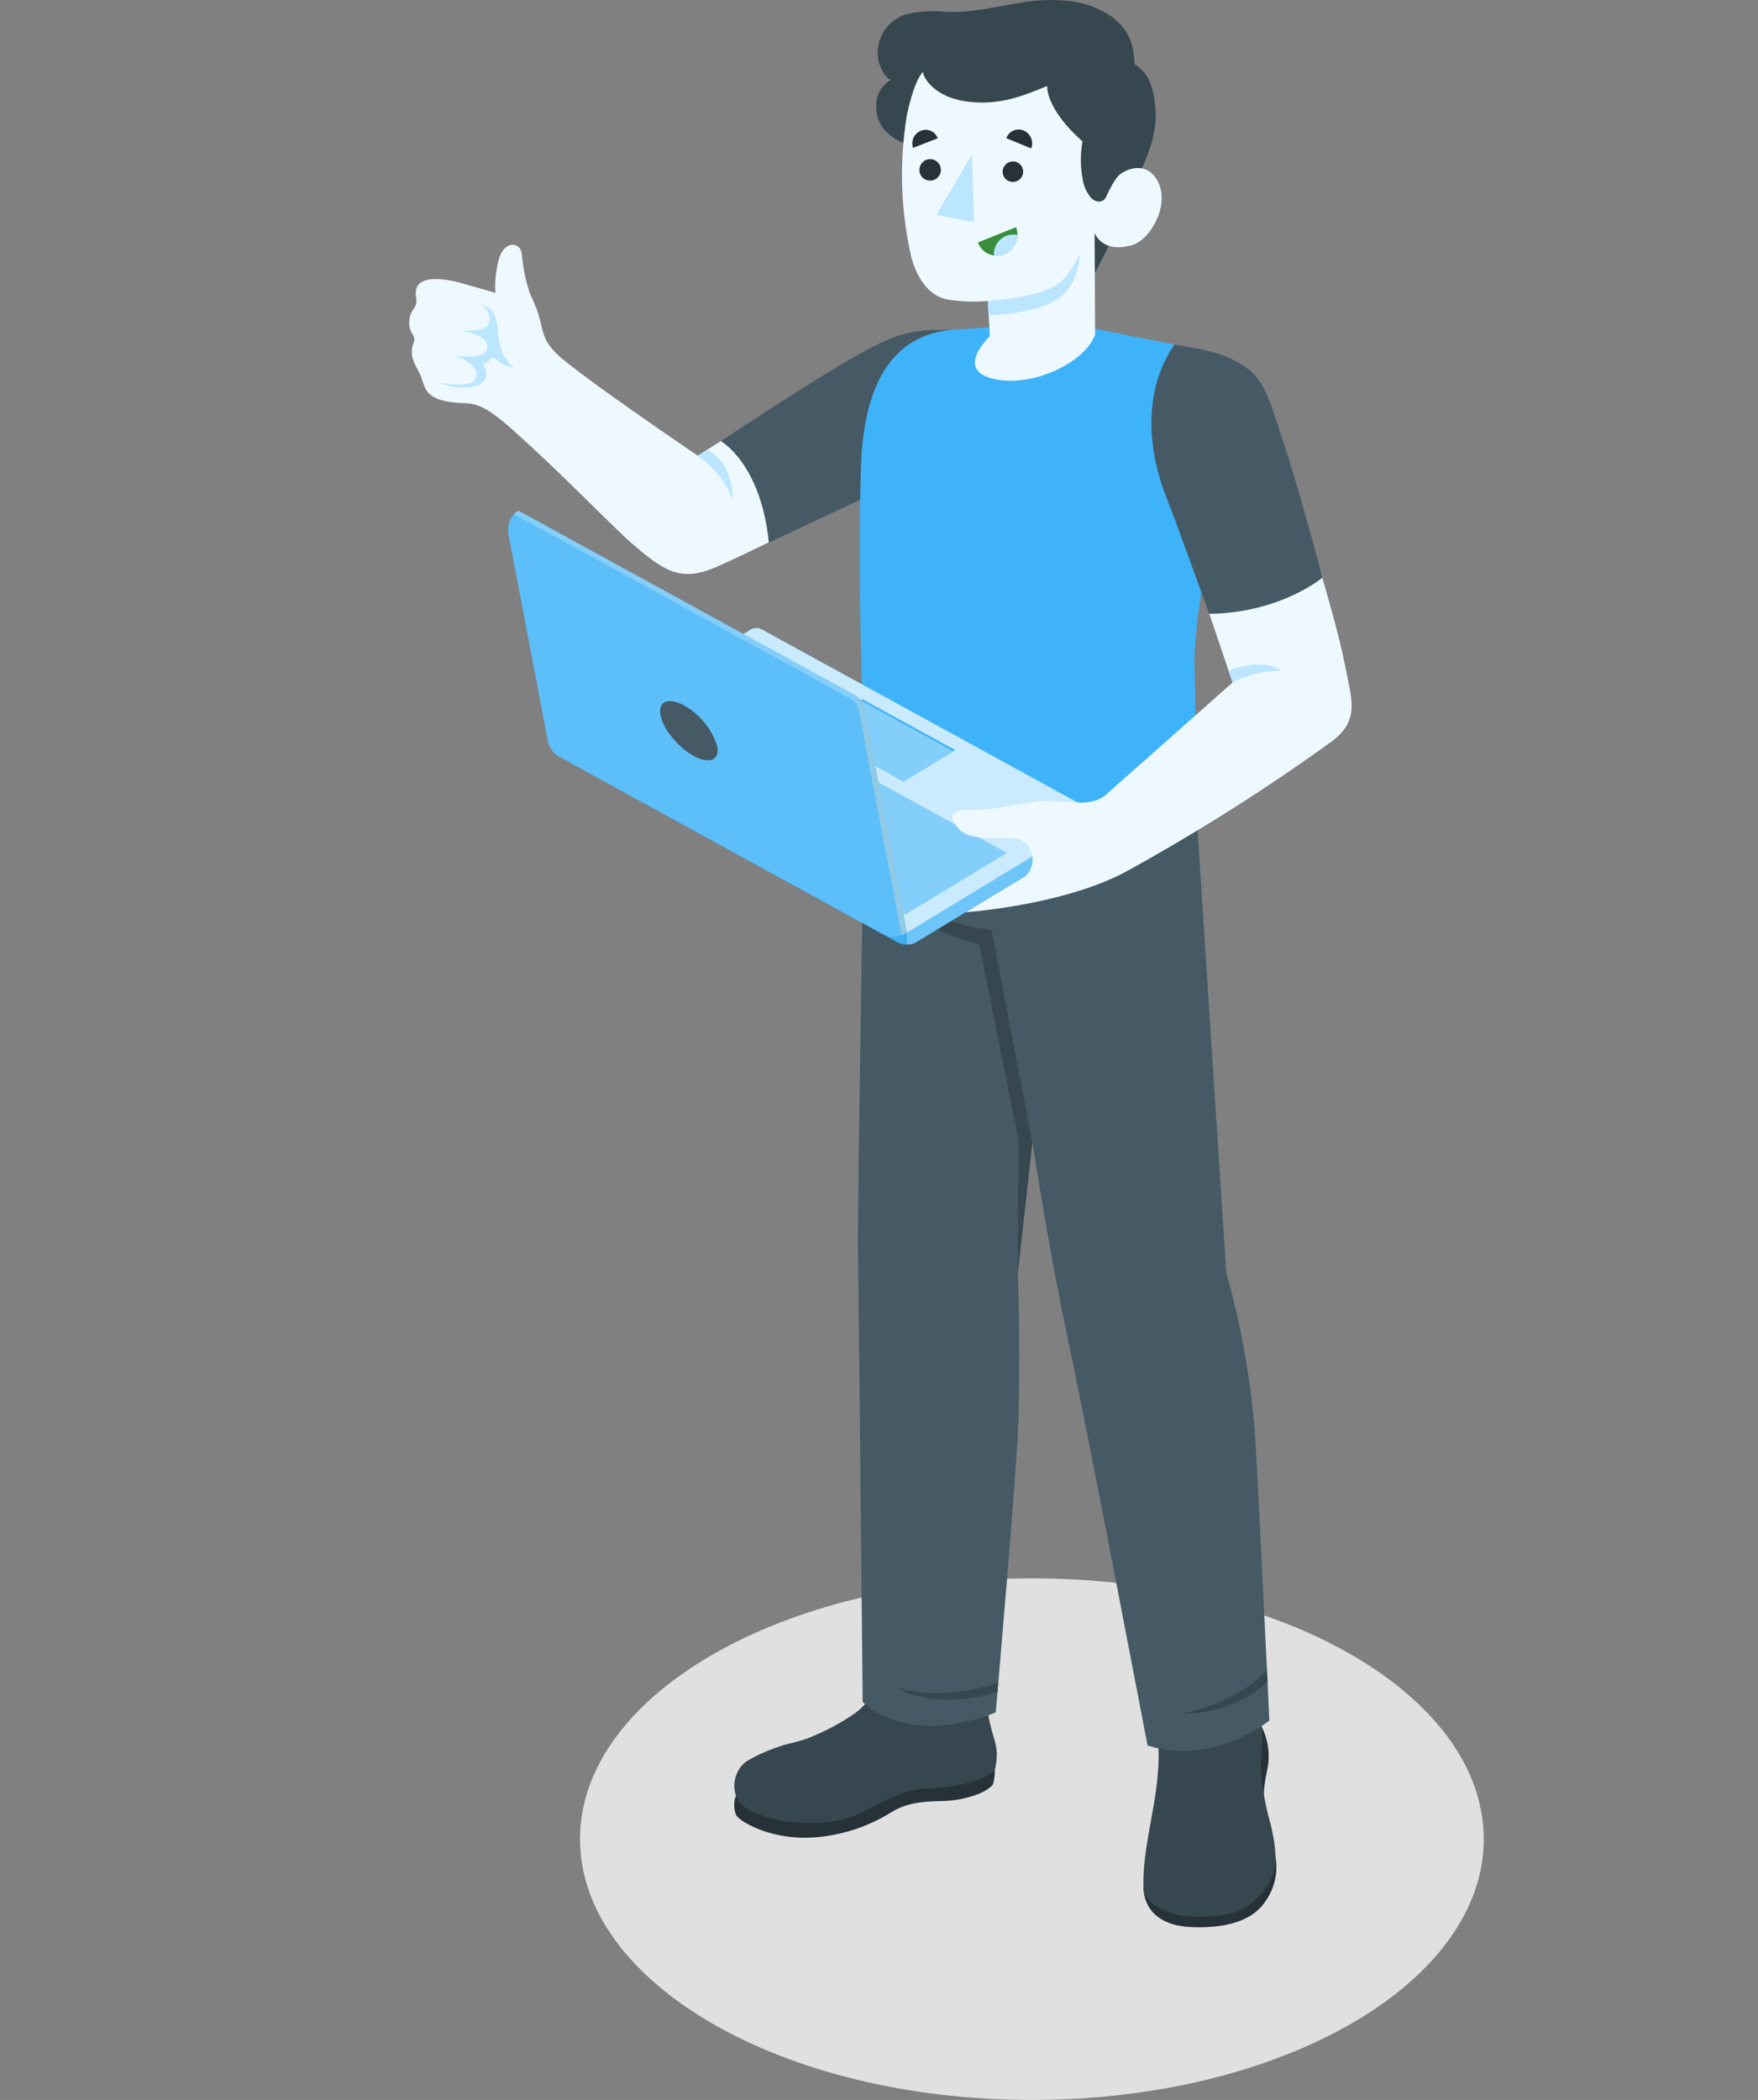 <svg width="391" height="467" viewBox="0 0 391 467" fill="none" xmlns="http://www.w3.org/2000/svg">
<rect x="0" y="0" width="391" height="467" fill="#808080" stroke="none"/>
<path d="M229.5 467C285.005 467 330 441.032 330 409C330 376.967 285.005 351 229.5 351C173.995 351 129 376.967 129 409C129 441.032 173.995 467 229.5 467Z" fill="#E0E0E0"/>
<g opacity="0.1">
<path opacity="0.1" d="M200.175 79.073L37.567 172.921V264.9C37.555 265.433 37.704 265.957 37.994 266.404C38.091 266.565 38.226 266.699 38.388 266.794C38.549 266.89 38.732 266.945 38.919 266.953C39.152 266.948 39.38 266.881 39.58 266.76L204.047 171.753V81.329C204.047 78.829 202.309 77.834 200.175 79.073Z" fill="#103E13"/>
</g>
<path d="M280.578 383.941C281.781 386.31 282.319 388.961 282.136 391.611C282.018 393.931 280.629 396.945 281.255 402.178C281.882 407.41 283.085 409.07 283.644 412.761C283.972 414.455 283.96 416.197 283.608 417.886C283.256 419.575 282.572 421.178 281.594 422.6C279.426 426.122 274.65 428.916 265.198 428.577C257.576 428.306 254.493 424.394 254.324 419.907L280.578 383.941Z" fill="#263238"/>
<path d="M278.41 373.137C278.644 374.11 278.797 375.102 278.867 376.1C279.155 377.878 279.68 379.487 280.104 381.299C280.222 381.756 280.324 382.213 280.425 382.671C281.154 386.176 280.425 389.8 280.425 393.373C280.718 397.594 281.462 401.772 282.644 405.836C284.338 413.252 284.626 418.214 278.139 423.345C274.751 426.054 270.974 426.139 266.638 426.257C263.303 426.373 260 425.577 257.084 423.954C254.307 421.905 254.34 420.178 254.324 419.518C254.069 411.644 256.915 402.483 257.491 394.626C257.705 392.51 257.751 390.381 257.626 388.259C257.355 385.651 256.458 383.06 256.17 380.435C255.968 379.457 256.093 378.44 256.525 377.54C256.963 377.042 257.503 376.644 258.108 376.372C258.713 376.101 259.369 375.962 260.032 375.965C263.419 375.508 266.943 375.169 270.415 374.915C271.232 374.76 272.077 374.93 272.769 375.389C273.447 375.999 273.464 377.083 273.65 377.912C273.836 378.742 274.48 379.809 275.344 379.606C275.63 379.513 275.882 379.339 276.069 379.104C276.255 378.869 276.369 378.584 276.394 378.285C276.479 377.709 276.733 373.205 276.716 372.544C276.784 372.578 278.003 372.392 278.41 373.137Z" fill="#37474F"/>
<path d="M163.704 399.265C163.146 400.657 163.146 402.209 163.704 403.6C164.263 404.887 170.716 408.884 179.643 408.68C186.248 408.469 192.679 406.506 198.275 402.991C201.747 400.874 205.304 400.603 209.725 400.519C214.146 400.434 219.329 398.825 220.837 396.844C221.404 394.903 221.404 392.841 220.837 390.9L163.704 399.265Z" fill="#263238"/>
<path d="M196.022 372.9C195.68 373.537 195.374 374.193 195.107 374.864C194.013 377.284 192.323 379.387 190.195 380.977C187.115 383.107 183.809 384.891 180.337 386.294C178.135 387.277 175.832 387.547 173.562 388.326C171.046 389.131 168.622 390.198 166.329 391.51C162.738 393.711 162.061 399.621 165.94 402.127C169.327 404.278 178.254 406.835 187.841 404.532C193.075 403.279 199.02 397.978 205.829 397.758C210.149 397.606 218.364 396.725 221.277 393.559C222.344 388.834 221.175 387.497 220.21 383.399C219.693 381.131 219.421 378.815 219.397 376.49C219.397 375.271 220.21 371.766 217.703 371.41L217.449 374.035C217.449 374.035 216.958 374.915 214.281 375.389C213.418 375.542 212.74 376.676 212.283 377.709C211.825 378.742 211.537 379.538 210.589 379.521C210.293 379.48 210.013 379.361 209.778 379.176C209.543 378.992 209.361 378.749 209.251 378.471C209.047 377.919 208.883 377.353 208.76 376.778C208.417 375.855 207.877 375.018 207.178 374.325C206.479 373.632 205.637 373.099 204.711 372.765C203.175 372.246 201.583 371.91 199.969 371.765C198.749 371.579 197.733 371.054 196.581 372.104C196.361 372.344 196.173 372.611 196.022 372.9Z" fill="#37474F"/>
<path d="M265.52 171.494C267.214 197.351 268.111 212.405 272.735 282.967C276.138 295.043 278.301 307.434 279.189 319.949C280.104 335.562 282.322 382.603 282.322 382.603C282.322 382.603 269.737 392.932 255.221 388.157C255.221 388.157 242.043 319.001 237.436 297.428C233.032 276.718 229.644 254.078 229.644 254.078L226.375 282.967C226.375 282.967 226.951 295.819 226.545 315.005C226.341 325.266 221.463 380.808 221.463 380.808C221.463 380.808 203.797 388.834 191.872 378.522C191.872 378.522 191.008 288.453 190.822 279.173C190.619 268.573 192.516 161.977 192.516 161.977L265.52 171.494Z" fill="#455A64"/>
<path d="M229.577 254.095L220.549 206.8C220.549 206.8 206.591 205.581 198.884 197.792C198.884 197.792 200.256 205.428 217.805 210L226.528 253.553L226.375 282.967L229.577 254.095Z" fill="#37474F"/>
<path d="M281.916 374.119C276.551 378.764 269.651 381.25 262.556 381.096C262.556 381.096 274.582 379.301 281.797 371.376L281.916 374.119Z" fill="#37474F"/>
<path d="M222.022 374.255C222.022 374.255 209.708 378.556 199.325 375.271C199.325 375.271 207.337 380.656 221.836 376.236L222.022 374.255Z" fill="#37474F"/>
<path d="M92.139 75.278C92.052 74.874 91.879 74.493 91.631 74.161C91.201 73.379 90.983 72.499 91.001 71.607C91.019 70.715 91.271 69.844 91.733 69.081C92.032 68.708 92.283 68.298 92.478 67.861C92.817 66.93 92.393 65.88 92.478 64.881C92.783 60.428 100.846 62.375 103.403 63.188C104.149 63.442 108.485 64.559 110.179 65.152C110.027 62.708 110.267 60.256 110.89 57.888C112.042 53.265 115.853 53.739 116.073 56.567C116.283 59.127 116.76 61.658 117.496 64.119C117.97 65.931 119.19 67.726 119.884 70.401C120.884 73.788 120.63 75.685 124.017 78.868C129.099 83.66 155.184 101.339 155.184 101.339C161.688 97.156 186.858 81.679 196.293 76.565C205.423 71.604 210.081 75.6 210.081 75.6L202.12 104.912C202.12 104.912 170.733 121.1 159.418 126.045C151.525 129.431 148.036 127.535 139.329 119.779C132.419 113.243 123.306 103.794 113.465 95.09C109.535 91.602 106.689 89.824 103.911 89.689C102.861 89.689 101.811 89.57 100.778 89.469C98.44 89.198 95.696 88.622 94.561 86.302C94.172 85.523 93.986 84.609 93.664 83.83C93.172 82.576 92.393 81.459 91.97 80.206C91.621 79.366 91.504 78.448 91.631 77.547C91.631 76.819 92.241 76.091 92.139 75.278Z" fill="#EEF9FF"/>
<path d="M211.741 73.348C203.712 73.348 200.595 73.348 190.398 79.139C180.202 84.93 160.316 98.087 160.316 98.087C160.316 98.087 169.225 103.049 171.004 120.66L203.187 105.555L211.741 73.348Z" fill="#455A64"/>
<path d="M107.079 67.844C109.738 68.488 110.568 70.164 110.754 73.907C110.856 76.125 111.788 80.172 114.312 81.645C113.143 81.603 112.015 81.207 111.076 80.511C109.857 79.41 109.535 79.308 108.942 80.02C108.504 80.497 107.958 80.863 107.35 81.086C107.786 81.523 108.069 82.088 108.158 82.698C108.246 83.308 108.135 83.931 107.841 84.473C106.808 86.471 101.608 86.861 97.204 84.947C97.204 84.947 104.267 86.641 105.673 84.338C107.079 82.035 103.285 79.528 100.592 78.97C100.592 78.97 107.367 80.104 108.248 77.852C109.128 75.6 106.249 74.127 102.251 73.399C102.251 73.399 107.841 74.025 108.654 72.078C108.959 71.302 108.966 70.441 108.676 69.66C108.385 68.879 107.816 68.233 107.079 67.844Z" fill="#BCE6FF"/>
<path d="M155.116 101.39C158.64 103.742 161.368 107.108 162.941 111.042C162.941 111.042 163.5 103.608 157.386 99.95L155.116 101.39Z" fill="#BCE6FF"/>
<path d="M191.55 102.304C192.55 82.373 200.578 74.33 211.741 73.348L236.826 71.654C243.602 73.229 261.218 76.616 261.218 76.616C268.518 78.8 273.65 97.833 271.939 108.671C270.229 119.508 266.655 127.772 265.655 146.009C265.943 163.281 266.197 166.702 266.197 173.475C250.597 183.381 208.692 185.447 192.211 175.507C192.211 175.507 191.923 158.811 191.584 148.176C191.008 129.939 191.212 109.162 191.55 102.304Z" fill="#3EB3F9"/>
<path d="M198.139 17.755C197.13 18.331 196.296 19.168 195.724 20.178C195.151 21.189 194.862 22.335 194.887 23.496C194.847 25.234 195.344 26.943 196.31 28.389C197.77 30.234 199.792 31.554 202.069 32.149C203.05 32.383 204.008 32.706 204.931 33.114C206.081 33.933 207.158 34.851 208.15 35.857C209.691 37.042 211.216 38.261 212.791 39.413C215.914 41.745 219.178 43.883 222.564 45.814C225.818 47.676 229.217 49.273 232.727 50.589C236.437 51.961 239.502 50.758 243.466 51.114L242.89 61.85C242.89 61.85 244.211 59.377 245.719 56.431C247.023 53.891 252.494 40.954 252.494 40.954C254.628 35.874 257.338 30.557 257.017 24.884C256.746 20.295 255.831 16.265 252.342 14.318C252.054 9.034 250.851 6.461 247.142 3.633C244.405 1.782 241.261 0.621 237.978 0.246C234.27 -0.182 230.519 -0.051 226.85 0.635C221.362 1.516 215.874 2.921 210.318 2.634C207.349 2.317 204.348 2.506 201.442 3.192C199.596 3.791 197.994 4.97 196.873 6.554C195.753 8.138 195.175 10.042 195.226 11.981C195.107 13.996 196.716 17.315 198.139 17.755Z" fill="#37474F"/>
<path d="M232.897 19.127C232.897 22.514 236.013 27.306 240.756 31.438C240.196 34.572 240.282 37.787 241.01 40.886C241.301 41.85 241.747 42.759 242.331 43.579C242.548 43.922 242.838 44.212 243.18 44.429C243.523 44.646 243.91 44.784 244.313 44.832C245.414 44.832 245.854 44.256 246.193 43.393C246.693 42.298 247.259 41.235 247.887 40.209C248.167 39.771 248.49 39.362 248.852 38.99C250.546 37.449 255.441 35.603 257.728 40.819C260.015 46.034 255.729 53.417 251.766 54.518C244.99 56.431 243.449 51.775 243.449 51.775L243.568 74.364C241.654 80.087 231.05 85.658 222.513 84.524C213.976 83.389 216.687 78.242 220.159 74.753L219.719 66.913C216.68 67.214 213.614 67.1 210.606 66.575C207.066 65.897 204.152 62.578 202.679 57.176C200.331 46.885 199.986 36.238 201.662 25.816C202.95 19.449 204.525 16.706 205.287 15.96C205.287 17.349 207.946 21.599 214.84 22.548C222.124 23.597 227.646 21.294 232.897 19.127Z" fill="#EEF9FF"/>
<path d="M219.685 66.947C225.986 66.371 231.101 65.507 234.658 63.56C237.267 62.188 239.519 57.904 240.197 56.38C240.197 56.38 240.027 62.239 236.521 65.491C231.575 70.079 219.871 70.079 219.871 70.079L219.685 66.947Z" fill="#BCE6FF"/>
<path d="M222.988 38.194C222.991 38.642 223.126 39.078 223.376 39.45C223.626 39.822 223.979 40.112 224.392 40.285C224.806 40.457 225.261 40.505 225.701 40.421C226.141 40.338 226.546 40.127 226.868 39.815C227.189 39.503 227.411 39.104 227.508 38.666C227.604 38.229 227.57 37.773 227.409 37.355C227.248 36.937 226.968 36.576 226.604 36.315C226.239 36.055 225.807 35.907 225.359 35.891C225.052 35.886 224.747 35.942 224.462 36.056C224.177 36.169 223.916 36.337 223.696 36.551C223.476 36.765 223.3 37.02 223.179 37.302C223.057 37.584 222.992 37.887 222.988 38.194Z" fill="#263238"/>
<path d="M223.818 30.726L229.357 33.012C229.645 32.256 229.63 31.418 229.314 30.673C228.998 29.928 228.407 29.335 227.663 29.016C227.299 28.867 226.909 28.794 226.515 28.799C226.122 28.805 225.734 28.891 225.375 29.051C225.016 29.21 224.693 29.441 224.425 29.729C224.157 30.017 223.951 30.356 223.818 30.726Z" fill="#263238"/>
<path d="M225.986 50.522L217.517 53.908C217.717 54.476 218.031 54.997 218.439 55.44C218.847 55.883 219.341 56.239 219.89 56.486C220.44 56.733 221.033 56.866 221.636 56.877C222.238 56.888 222.836 56.777 223.394 56.55C224.518 56.069 225.413 55.176 225.896 54.054C226.378 52.931 226.41 51.667 225.986 50.522Z" fill="#388E3B"/>
<path d="M221.057 56.465C221.049 56.606 221.049 56.747 221.057 56.888C221.852 57.017 222.666 56.923 223.411 56.617C224.265 56.252 224.991 55.642 225.497 54.865C226.004 54.087 226.268 53.176 226.257 52.249C225.957 52.181 225.65 52.147 225.342 52.147C224.203 52.156 223.113 52.615 222.31 53.424C221.507 54.232 221.057 55.326 221.057 56.465Z" fill="#BCE6FF"/>
<path d="M203.085 32.877L208.556 30.76C208.43 30.401 208.233 30.071 207.976 29.79C207.719 29.509 207.408 29.282 207.062 29.124C206.716 28.966 206.341 28.879 205.96 28.87C205.58 28.86 205.201 28.927 204.847 29.067C204.11 29.341 203.511 29.896 203.181 30.609C202.851 31.323 202.817 32.138 203.085 32.877Z" fill="#263238"/>
<path d="M204.491 37.703C204.473 38.01 204.516 38.318 204.618 38.609C204.72 38.9 204.879 39.167 205.086 39.396C205.292 39.624 205.542 39.809 205.821 39.94C206.1 40.071 206.402 40.145 206.71 40.158C207.185 40.192 207.66 40.082 208.072 39.844C208.485 39.606 208.817 39.25 209.025 38.822C209.234 38.394 209.31 37.913 209.243 37.442C209.176 36.97 208.97 36.529 208.651 36.176C208.331 35.822 207.913 35.573 207.451 35.459C206.988 35.344 206.502 35.371 206.055 35.535C205.608 35.699 205.22 35.993 204.941 36.38C204.663 36.766 204.506 37.227 204.491 37.703Z" fill="#263238"/>
<path d="M216.653 49.404L208.218 47.812L216.179 34.333L216.653 49.404Z" fill="#BCE6FF"/>
<path d="M262.674 77.022C273.227 78.851 279.613 82.238 282.323 90.569C286.168 102.422 296.924 136.001 299.142 147.939C300.498 155.272 302.615 159.911 296.398 164.737C281.585 175.453 266.118 185.237 250.089 194.032C235.996 201.415 214.722 202.871 214.722 202.871L230.153 193.541L232.897 188.309L274.142 151.783L258.558 105.758C258.558 105.758 254.629 82.102 262.674 77.022Z" fill="#EEF9FF"/>
<path d="M274.141 151.783C277.493 150.057 281.211 149.163 284.982 149.176C284.982 149.176 281.323 146.026 273.244 149.176L274.141 151.783Z" fill="#BCE6FF"/>
<path d="M261.217 76.616C266.045 77.513 271.38 78.038 276.293 81.154C281.205 84.27 282.102 88.046 285.88 99.679C289.657 111.312 294.112 128.466 294.112 128.466C294.112 128.466 284.863 136.289 268.941 136.509C268.941 136.509 261.099 114.75 259.168 109.907C257.237 105.064 252.376 89.451 261.217 76.616Z" fill="#455A64"/>
<path d="M244.212 181.146V182.602C244.227 183.32 244.054 184.03 243.709 184.66C243.365 185.29 242.86 185.818 242.247 186.192L203.797 209.526C203.174 209.877 202.471 210.06 201.756 210.06C201.041 210.06 200.338 209.877 199.715 209.526L127.286 169.868C126.66 169.517 126.136 169.009 125.765 168.395C125.394 167.781 125.189 167.081 125.169 166.363V165.381L201.713 207.342L244.212 181.146Z" fill="#3EB3F9"/>
<g opacity="0.5">
<path opacity="0.5" d="M244.212 181.146V182.602C244.227 183.32 244.054 184.03 243.709 184.66C243.365 185.29 242.86 185.818 242.247 186.192L203.797 209.526C203.174 209.877 202.471 210.06 201.756 210.06C201.041 210.06 200.338 209.877 199.715 209.526L127.286 169.868C126.66 169.517 126.136 169.009 125.765 168.395C125.394 167.781 125.189 167.081 125.169 166.363V165.381L201.713 207.342L244.212 181.146Z" fill="white"/>
</g>
<g opacity="0.1">
<path opacity="0.1" d="M244.212 181.146V182.602C244.227 183.32 244.054 184.03 243.709 184.66C243.365 185.29 242.86 185.818 242.247 186.192L203.797 209.526C203.174 209.877 202.471 210.06 201.756 210.06C201.041 210.06 200.338 209.877 199.715 209.526L127.286 169.868C126.66 169.517 126.136 169.009 125.765 168.395C125.394 167.781 125.189 167.081 125.169 166.363V165.381L201.713 207.342L244.212 181.146Z" fill="#103E13"/>
</g>
<path d="M125.152 165.381L167.007 139.981C167.378 139.768 167.798 139.657 168.226 139.657C168.654 139.657 169.074 139.768 169.446 139.981L243.974 180.824C244.055 180.872 244.122 180.94 244.168 181.022C244.215 181.104 244.239 181.196 244.239 181.29C244.239 181.384 244.215 181.476 244.168 181.558C244.122 181.639 244.055 181.708 243.974 181.756L201.713 207.41L125.152 165.381Z" fill="#3EB3F9"/>
<g opacity="0.85">
<path opacity="0.85" d="M125.152 165.381L167.007 139.981C167.378 139.768 167.798 139.657 168.226 139.657C168.654 139.657 169.074 139.768 169.446 139.981L243.974 180.824C244.055 180.872 244.122 180.94 244.168 181.022C244.215 181.104 244.239 181.196 244.239 181.29C244.239 181.384 244.215 181.476 244.168 181.558C244.122 181.639 244.055 181.708 243.974 181.756L201.713 207.41L125.152 165.381Z" fill="white"/>
</g>
<path d="M201.341 203.363L223.919 189.664L156.877 152.918L134.18 166.549L201.341 203.363Z" fill="#3EB3F9"/>
<g opacity="0.6">
<path opacity="0.6" d="M201.341 203.363L223.919 189.664L156.877 152.918L134.18 166.549L201.341 203.363Z" fill="white"/>
</g>
<path d="M212.452 166.803L212.029 167.057L200.968 173.78L180.777 162.705L180.354 162.485L191.838 155.509L212.452 166.803Z" fill="#3EB3F9"/>
<path d="M212.029 167.057L200.968 173.78L180.778 162.706L191.855 156L212.029 167.057Z" fill="#3EB3F9"/>
<g opacity="0.6">
<path opacity="0.6" d="M212.029 167.057L200.968 173.78L180.778 162.706L191.855 156L212.029 167.057Z" fill="white"/>
</g>
<path d="M201.696 207.342V210.051C200.982 210.075 200.274 209.905 199.647 209.56L127.286 169.868C126.66 169.517 126.136 169.009 125.765 168.395C125.394 167.781 125.189 167.081 125.169 166.363V165.381L201.696 207.342Z" fill="#3EB3F9"/>
<g opacity="0.03">
<path opacity="0.03" d="M201.696 207.342V210.051C200.982 210.075 200.274 209.905 199.647 209.56L127.286 169.868C126.66 169.517 126.136 169.009 125.765 168.395C125.394 167.781 125.189 167.081 125.169 166.363V165.381L201.696 207.342Z" fill="white"/>
</g>
<g opacity="0.2">
<path opacity="0.2" d="M201.696 207.342V210.051C200.982 210.075 200.274 209.905 199.647 209.56L127.286 169.868C126.66 169.517 126.136 169.009 125.765 168.395C125.394 167.781 125.189 167.081 125.169 166.363V165.381L201.696 207.342Z" fill="#103E13"/>
</g>
<path d="M200.561 207.968C199.892 208.248 199.167 208.372 198.442 208.331C197.718 208.29 197.012 208.085 196.378 207.731L124.288 168.209C123.657 167.859 123.111 167.374 122.69 166.788C122.268 166.203 121.981 165.531 121.849 164.822L113.041 118.526C113.017 118.261 113.017 117.995 113.041 117.73C113.025 117.09 113.136 116.454 113.369 115.858C113.602 115.262 113.951 114.718 114.396 114.259L189.23 155.339C189.694 155.588 190.096 155.938 190.406 156.363C190.717 156.788 190.928 157.277 191.025 157.795L200.561 207.968Z" fill="#3EB3F9"/>
<g opacity="0.4">
<path opacity="0.4" d="M200.561 207.968C199.892 208.248 199.167 208.372 198.442 208.331C197.718 208.29 197.012 208.085 196.378 207.731L124.288 168.209C123.657 167.859 123.111 167.374 122.69 166.788C122.268 166.203 121.981 165.531 121.849 164.822L113.041 118.526C113.017 118.261 113.017 117.995 113.041 117.73C113.025 117.09 113.136 116.454 113.369 115.858C113.602 115.262 113.951 114.718 114.396 114.259L189.23 155.339C189.694 155.588 190.096 155.938 190.406 156.363C190.717 156.788 190.928 157.277 191.025 157.795L200.561 207.968Z" fill="white"/>
</g>
<path d="M201.696 207.342L201.222 207.63C201.011 207.759 200.79 207.872 200.561 207.968L191.025 157.862C190.928 157.345 190.717 156.856 190.406 156.431C190.096 156.006 189.694 155.656 189.23 155.407L114.312 114.327C114.594 114.022 114.92 113.76 115.277 113.548L190.365 154.696C190.825 154.953 191.224 155.308 191.534 155.735C191.844 156.161 192.058 156.651 192.16 157.168L201.696 207.342Z" fill="#3EB3F9"/>
<g opacity="0.6">
<path opacity="0.6" d="M201.696 207.342L201.222 207.63C201.011 207.759 200.79 207.872 200.561 207.968L191.025 157.862C190.928 157.345 190.717 156.856 190.406 156.431C190.096 156.006 189.694 155.656 189.23 155.407L114.312 114.327C114.594 114.022 114.92 113.76 115.277 113.548L190.365 154.696C190.825 154.953 191.224 155.308 191.534 155.735C191.844 156.161 192.058 156.651 192.16 157.168L201.696 207.342Z" fill="white"/>
</g>
<path d="M190.331 156.338L191.449 155.661C191.802 156.1 192.046 156.616 192.16 157.168L201.696 207.342L201.222 207.63C201.011 207.759 200.79 207.873 200.562 207.968L191.025 157.862C190.918 157.307 190.68 156.784 190.331 156.338Z" fill="#3EB3F9"/>
<path opacity="0.5" d="M190.331 156.338L191.449 155.661C191.802 156.1 192.046 156.616 192.16 157.168L201.696 207.342L201.222 207.63C201.011 207.759 200.79 207.873 200.562 207.968L191.025 157.862C190.918 157.307 190.68 156.784 190.331 156.338Z" fill="white"/>
<path opacity="0.1" d="M190.331 156.338L191.449 155.661C191.802 156.1 192.046 156.616 192.16 157.168L201.696 207.342L201.222 207.63C201.011 207.759 200.79 207.873 200.562 207.968L191.025 157.862C190.918 157.307 190.68 156.784 190.331 156.338Z" fill="#103E13"/>
<path d="M159.52 165.957C158.316 162.095 155.671 158.845 152.135 156.88C148.663 154.984 146.308 155.932 146.901 159.048C147.494 162.164 150.797 166.194 154.286 168.107C157.775 170.021 160.113 169.056 159.52 165.957Z" fill="#455A64"/>
<path d="M245.617 177.048C241.586 179.876 236.149 177.59 230.796 178.233C225.444 178.877 220.87 180.198 216.568 180.079C212.266 179.961 210.165 180.824 213.18 184.262C216.195 187.699 224.817 185.718 227.155 186.768C227.82 187.156 228.389 187.691 228.817 188.332C229.245 188.973 229.522 189.703 229.627 190.466C229.731 191.23 229.66 192.007 229.42 192.74C229.179 193.472 228.775 194.14 228.239 194.693C225.715 197.622 242.602 191.966 244.855 188.495C247.108 185.024 248.666 177.488 245.617 177.048Z" fill="#EEF9FF"/>
</svg>
